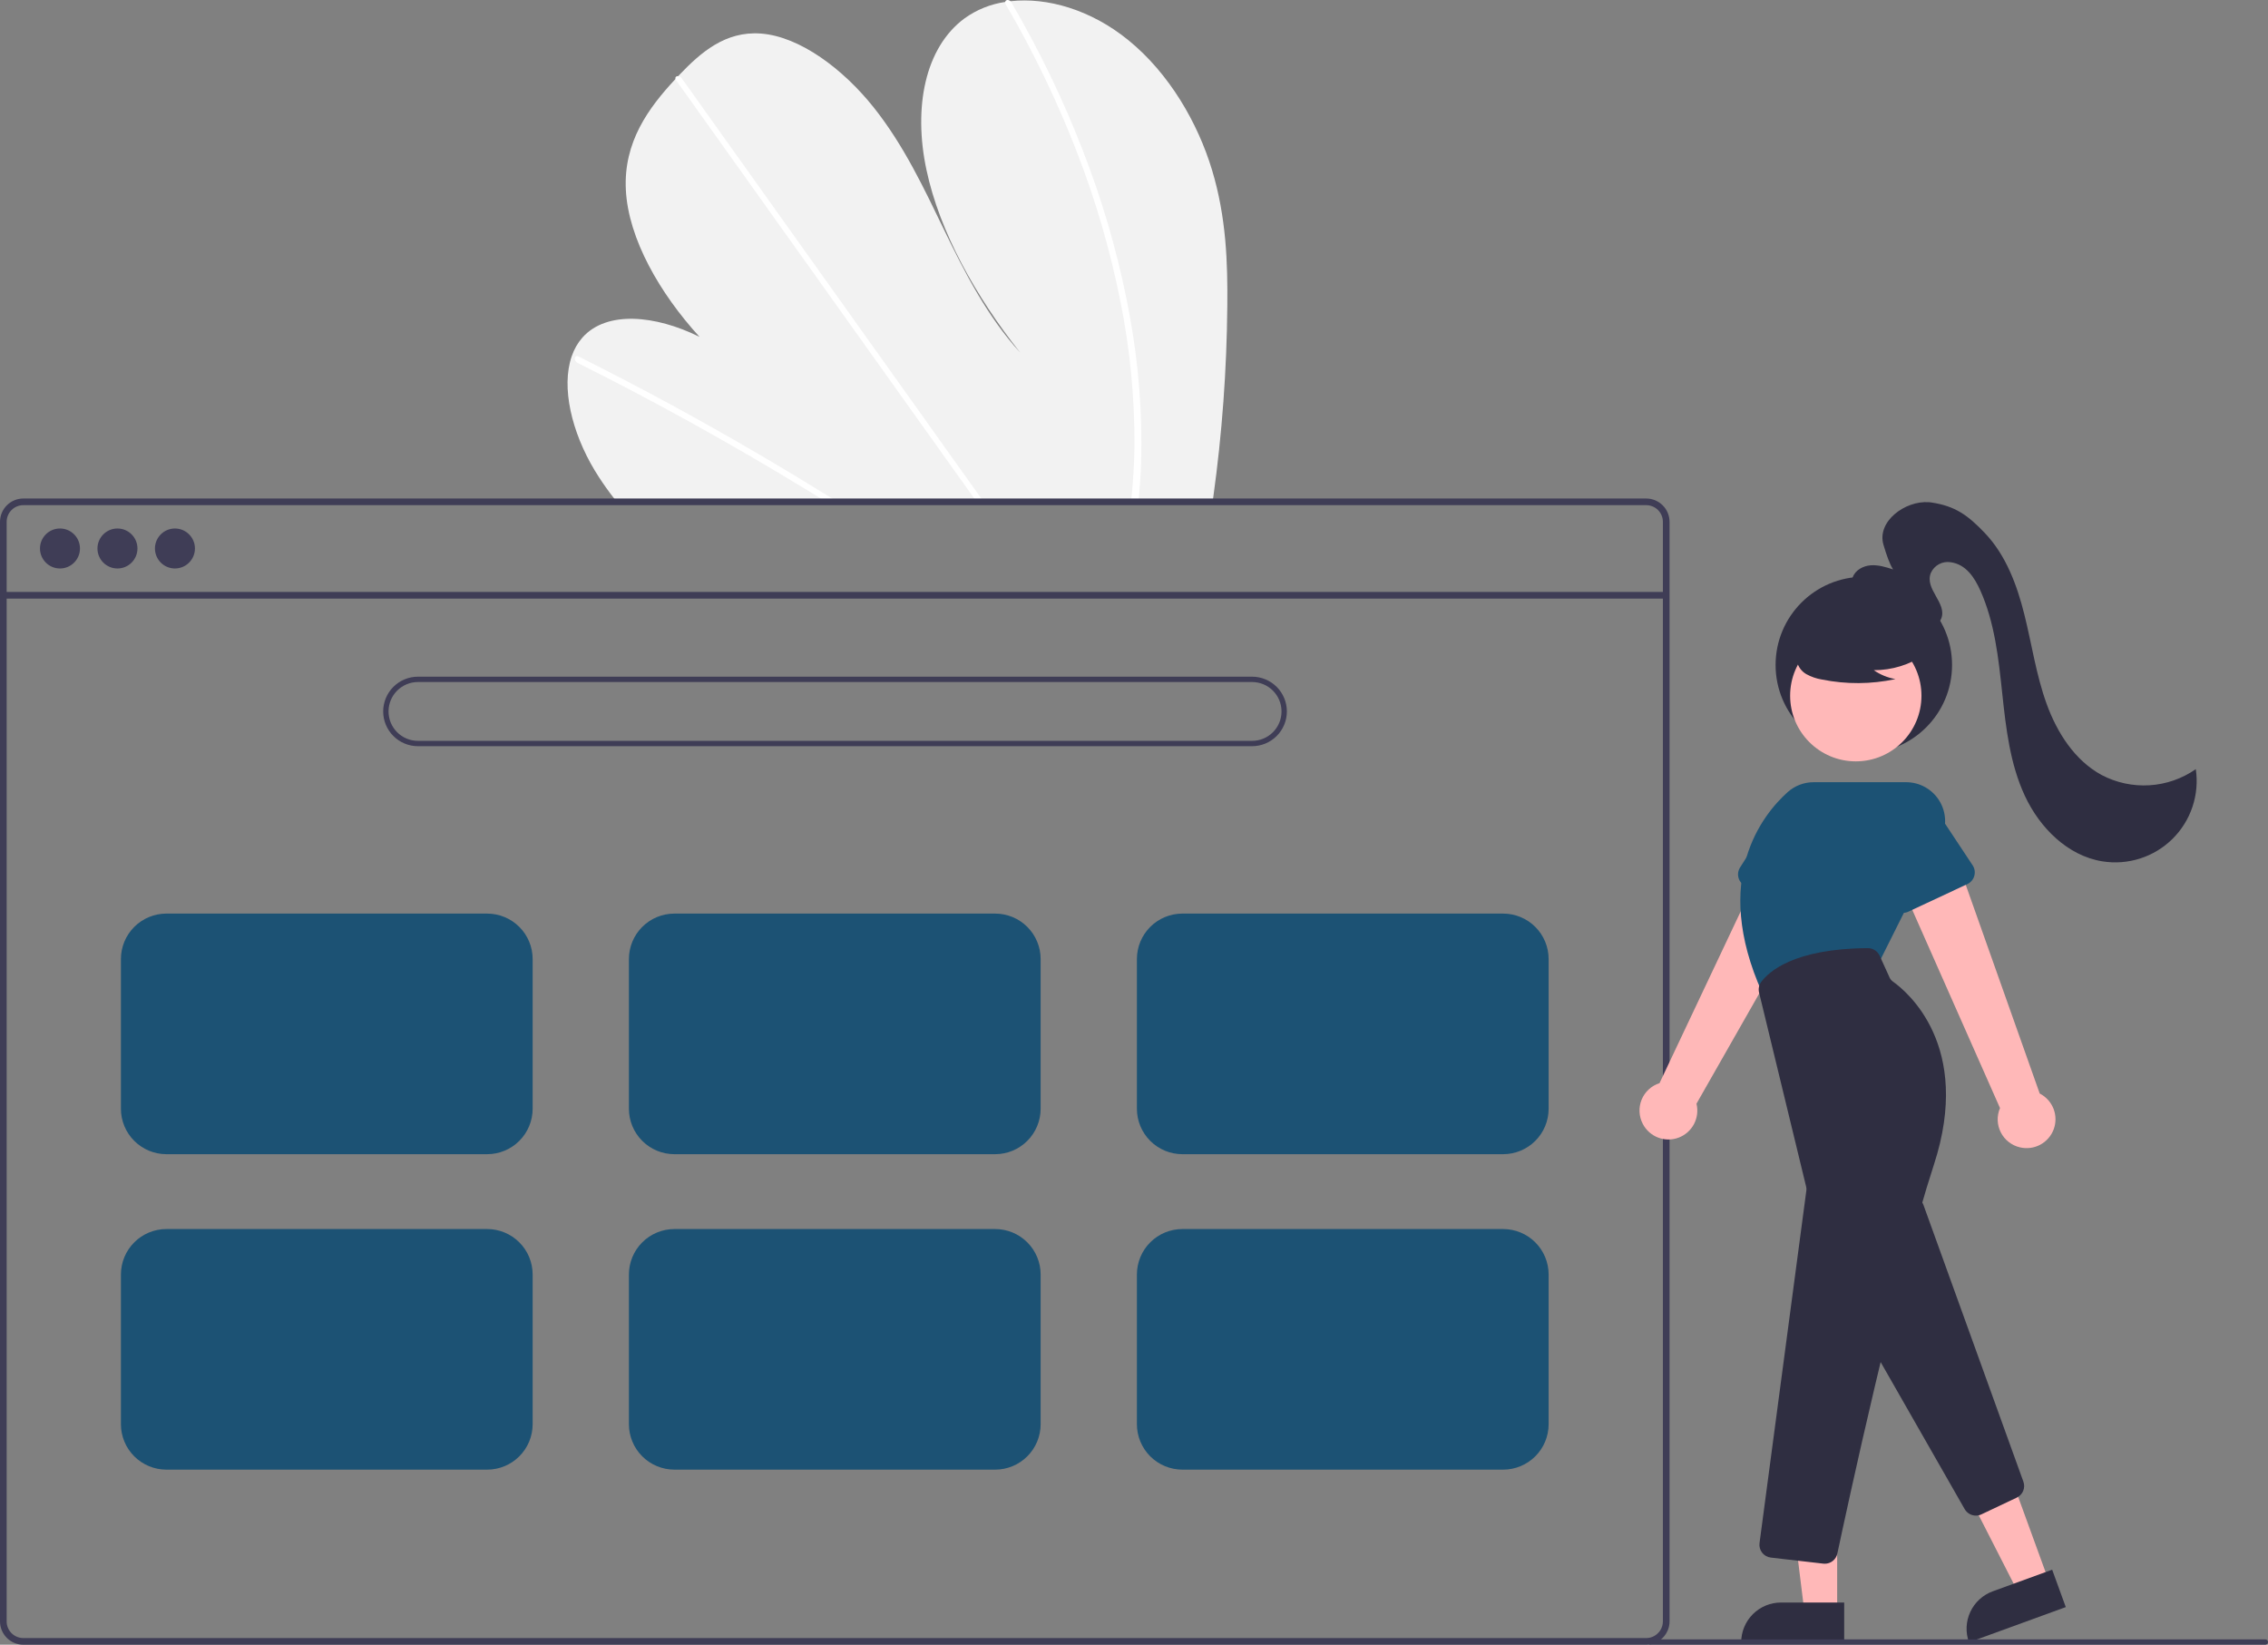 <svg width="331" height="240" viewBox="0 0 331 240" fill="none" xmlns="http://www.w3.org/2000/svg">
<rect x="0" y="0" width="331" height="240" fill="#808080" stroke="none"/>
<g clip-path="url(#clip0_441_1258)">
<path d="M179.117 44.695C179.036 53.996 178.354 63.281 177.077 72.494C177.033 72.817 176.984 73.141 176.939 73.465L89.817 72.978C89.561 72.657 89.309 72.331 89.065 72.002C88.252 70.913 87.49 69.793 86.79 68.635C83.426 63.053 81.886 56.518 83.429 52.009L83.457 51.939C83.79 50.952 84.315 50.04 85.001 49.256C88.52 45.297 95.634 45.957 102.089 49.153C96.299 42.816 91.688 34.821 91.338 27.684C90.995 20.723 94.636 15.75 98.585 11.523C98.714 11.384 98.844 11.248 98.973 11.112C99.036 11.042 99.103 10.976 99.166 10.906C102.247 7.686 105.839 4.511 111.038 4.895C116.741 5.317 123.063 10.092 127.496 15.656C131.928 21.216 134.874 27.533 137.86 33.698C140.85 39.858 144.084 46.177 148.882 51.443C142.384 43.226 137.145 33.877 135.21 24.785C133.274 15.692 134.977 6.96 140.769 2.678C142.527 1.418 144.561 0.597 146.702 0.284C146.951 0.243 147.205 0.209 147.463 0.179C152.824 -0.431 159.225 1.423 164.671 5.854C170.668 10.732 174.826 17.965 176.895 24.83C178.964 31.696 179.184 38.306 179.117 44.695Z" fill="#F2F2F2"/>
<path d="M122.117 73.158L120.451 73.149C119.922 72.818 119.391 72.492 118.857 72.169C118.526 71.96 118.192 71.759 117.857 71.555C112.331 68.181 106.771 64.944 101.176 61.845C95.586 58.744 89.968 55.786 84.321 52.97C84.172 52.905 84.049 52.789 83.976 52.644C83.903 52.498 83.883 52.331 83.92 52.172C83.926 52.151 83.935 52.132 83.948 52.114C84.026 51.966 84.203 51.904 84.459 52.031C85.152 52.378 85.848 52.725 86.541 53.08C92.203 55.944 97.84 58.95 103.453 62.1C109.062 65.248 114.639 68.535 120.184 71.962C120.301 72.032 120.418 72.107 120.534 72.178C121.063 72.505 121.588 72.832 122.117 73.158Z" fill="white"/>
<path d="M143.597 73.278L142.567 73.272C142.335 72.948 142.106 72.622 141.874 72.297C136.415 64.644 130.957 56.991 125.501 49.338C116.565 36.809 107.631 24.28 98.701 11.75C98.648 11.683 98.608 11.606 98.585 11.523C98.508 11.246 98.712 11.083 98.974 11.112C99.084 11.128 99.189 11.167 99.283 11.227C99.377 11.286 99.457 11.365 99.518 11.458C104.528 18.485 109.536 25.509 114.544 32.53C123.433 44.996 132.322 57.462 141.208 69.926C141.774 70.717 142.339 71.512 142.904 72.303C143.136 72.628 143.369 72.953 143.597 73.278Z" fill="white"/>
<path d="M166.547 67.297C166.495 69.033 166.38 70.741 166.23 72.433C166.201 72.757 166.172 73.081 166.142 73.404L165.062 73.398C165.095 73.075 165.128 72.751 165.157 72.427C165.385 69.983 165.547 67.51 165.569 64.971C165.598 57.93 164.912 50.905 163.521 44.003C162.043 36.572 159.92 29.283 157.177 22.22C154.298 14.77 150.827 7.563 146.797 0.667C146.721 0.555 146.687 0.419 146.702 0.284C146.746 -0.024 147.156 -0.115 147.463 0.179C147.524 0.237 147.576 0.303 147.618 0.375C148.116 1.232 148.606 2.092 149.086 2.954C152.968 9.888 156.29 17.12 159.021 24.582C161.623 31.669 163.602 38.968 164.936 46.399C166.185 53.292 166.725 60.294 166.547 67.297Z" fill="white"/>
<path d="M240.254 72.743H3.402C2.5 72.743 1.635 73.102 0.997 73.74C0.36 74.378 0.001 75.242 0 76.144V236.598C0.001 237.5 0.36 238.365 0.997 239.003C1.635 239.64 2.5 239.999 3.402 240H240.254C240.746 240 241.232 239.893 241.678 239.687C242.125 239.481 242.522 239.181 242.841 238.806C242.868 238.777 242.893 238.746 242.915 238.713C243.118 238.464 243.282 238.187 243.403 237.89C243.574 237.481 243.661 237.042 243.66 236.598V76.144C243.659 75.242 243.3 74.376 242.661 73.739C242.022 73.101 241.156 72.743 240.254 72.743V72.743ZM242.689 236.598C242.689 237.073 242.549 237.537 242.286 237.932C242.053 238.281 241.737 238.565 241.366 238.759C241.022 238.937 240.641 239.029 240.254 239.029H3.402C2.758 239.028 2.14 238.772 1.684 238.316C1.229 237.86 0.972 237.243 0.971 236.598V76.144C0.972 75.5 1.229 74.882 1.684 74.427C2.14 73.971 2.758 73.715 3.402 73.714H240.254C240.899 73.714 241.517 73.97 241.974 74.425C242.431 74.881 242.688 75.499 242.689 76.144V236.598Z" fill="#3F3D56"/>
<path d="M243.172 86.376H0.485V87.349H243.172V86.376Z" fill="#3F3D56"/>
<path d="M8.753 82.953C10.364 82.953 11.671 81.647 11.671 80.036C11.671 78.425 10.364 77.119 8.753 77.119C7.141 77.119 5.835 78.425 5.835 80.036C5.835 81.647 7.141 82.953 8.753 82.953Z" fill="#3F3D56"/>
<path d="M17.142 82.953C18.754 82.953 20.06 81.647 20.06 80.036C20.06 78.425 18.754 77.119 17.142 77.119C15.531 77.119 14.224 78.425 14.224 80.036C14.224 81.647 15.531 82.953 17.142 82.953Z" fill="#3F3D56"/>
<path d="M25.532 82.953C27.143 82.953 28.45 81.647 28.45 80.036C28.45 78.425 27.143 77.119 25.532 77.119C23.92 77.119 22.614 78.425 22.614 80.036C22.614 81.647 23.92 82.953 25.532 82.953Z" fill="#3F3D56"/>
<path d="M182.738 108.886H60.996C59.65 108.886 58.36 108.351 57.409 107.4C56.458 106.449 55.923 105.159 55.923 103.814C55.923 102.47 56.458 101.18 57.409 100.229C58.36 99.278 59.65 98.743 60.996 98.743H182.738C184.083 98.743 185.374 99.278 186.325 100.229C187.276 101.18 187.811 102.47 187.811 103.814C187.811 105.159 187.276 106.449 186.325 107.4C185.374 108.351 184.083 108.886 182.738 108.886V108.886ZM60.996 99.523C59.857 99.523 58.766 99.975 57.961 100.78C57.156 101.585 56.704 102.676 56.704 103.814C56.704 104.953 57.156 106.044 57.961 106.849C58.766 107.653 59.857 108.106 60.996 108.106H182.738C183.876 108.106 184.968 107.653 185.773 106.849C186.578 106.044 187.03 104.953 187.03 103.814C187.03 102.676 186.578 101.585 185.773 100.78C184.968 99.975 183.876 99.523 182.738 99.523H60.996Z" fill="#3F3D56"/>
<path d="M71.104 168.421H24.28C22.521 168.419 20.835 167.72 19.592 166.477C18.348 165.233 17.649 163.548 17.647 161.79V139.944C17.649 138.186 18.348 136.5 19.592 135.257C20.835 134.014 22.521 133.315 24.28 133.313H71.104C72.863 133.315 74.549 134.014 75.792 135.257C77.036 136.5 77.735 138.186 77.737 139.944V161.79C77.735 163.548 77.036 165.233 75.792 166.477C74.549 167.72 72.863 168.419 71.104 168.421V168.421Z" fill="#1C5274"/>
<path d="M145.242 168.421H98.418C96.659 168.419 94.973 167.72 93.73 166.477C92.486 165.233 91.787 163.548 91.785 161.79V139.944C91.787 138.186 92.486 136.5 93.73 135.257C94.973 134.014 96.659 133.315 98.418 133.313H145.242C147.001 133.315 148.687 134.014 149.93 135.257C151.174 136.5 151.873 138.186 151.875 139.944V161.79C151.873 163.548 151.174 165.233 149.93 166.477C148.687 167.72 147.001 168.419 145.242 168.421V168.421Z" fill="#1C5274"/>
<path d="M219.38 168.421H172.556C170.797 168.419 169.111 167.72 167.868 166.477C166.624 165.233 165.925 163.548 165.923 161.79V139.944C165.925 138.186 166.624 136.5 167.868 135.257C169.111 134.014 170.797 133.315 172.556 133.313H219.38C221.139 133.315 222.825 134.014 224.068 135.257C225.312 136.5 226.011 138.186 226.013 139.944V161.79C226.011 163.548 225.312 165.233 224.068 166.477C222.825 167.72 221.139 168.419 219.38 168.421V168.421Z" fill="#1C5274"/>
<path d="M71.104 214.453H24.28C22.521 214.451 20.835 213.751 19.592 212.508C18.348 211.265 17.649 209.579 17.647 207.821V185.976C17.649 184.217 18.348 182.532 19.592 181.288C20.835 180.045 22.521 179.346 24.28 179.344H71.104C72.863 179.346 74.549 180.045 75.792 181.288C77.036 182.532 77.735 184.217 77.737 185.976V207.821C77.735 209.579 77.036 211.265 75.792 212.508C74.549 213.751 72.863 214.451 71.104 214.453V214.453Z" fill="#1C5274"/>
<path d="M145.242 214.453H98.418C96.659 214.451 94.973 213.751 93.73 212.508C92.486 211.265 91.787 209.579 91.785 207.821V185.976C91.787 184.217 92.486 182.532 93.73 181.288C94.973 180.045 96.659 179.346 98.418 179.344H145.242C147.001 179.346 148.687 180.045 149.93 181.288C151.174 182.532 151.873 184.217 151.875 185.976V207.821C151.873 209.579 151.174 211.265 149.93 212.508C148.687 213.751 147.001 214.451 145.242 214.453V214.453Z" fill="#1C5274"/>
<path d="M219.38 214.453H172.556C170.797 214.451 169.111 213.751 167.868 212.508C166.624 211.265 165.925 209.579 165.923 207.821V185.976C165.925 184.217 166.624 182.532 167.868 181.288C169.111 180.045 170.797 179.346 172.556 179.344H219.38C221.139 179.346 222.825 180.045 224.068 181.288C225.312 182.532 226.011 184.217 226.013 185.976V207.821C226.011 209.579 225.312 211.265 224.068 212.508C222.825 213.751 221.139 214.451 219.38 214.453V214.453Z" fill="#1C5274"/>
<path d="M272.014 109.907C279.125 109.907 284.89 104.143 284.89 97.034C284.89 89.924 279.125 84.161 272.014 84.161C264.902 84.161 259.137 89.924 259.137 97.034C259.137 104.143 264.902 109.907 272.014 109.907Z" fill="#2F2E41"/>
<path d="M239.755 164.001C239.47 163.459 239.307 162.861 239.278 162.249C239.249 161.637 239.354 161.026 239.587 160.459C239.82 159.892 240.174 159.383 240.624 158.968C241.075 158.553 241.611 158.242 242.195 158.056L258.512 123.549L265.976 128.781L247.59 161.055C247.837 162.057 247.707 163.114 247.227 164.027C246.746 164.94 245.947 165.644 244.981 166.007C244.016 166.37 242.95 166.367 241.987 165.997C241.024 165.627 240.23 164.917 239.755 164.001V164.001Z" fill="#FFB8B8"/>
<path d="M253.737 128.13C253.659 127.872 253.638 127.599 253.675 127.332C253.713 127.064 253.807 126.808 253.952 126.58L259.026 118.629C259.589 117.368 260.631 116.382 261.921 115.887C263.211 115.392 264.645 115.429 265.908 115.989C267.171 116.549 268.16 117.587 268.659 118.876C269.158 120.164 269.125 121.598 268.568 122.862L266.013 131.972C265.94 132.232 265.812 132.473 265.637 132.679C265.462 132.885 265.245 133.051 265.001 133.166C264.756 133.28 264.49 133.341 264.22 133.343C263.95 133.346 263.682 133.29 263.436 133.18L254.77 129.306C254.523 129.196 254.303 129.034 254.125 128.831C253.947 128.628 253.814 128.389 253.737 128.13V128.13Z" fill="#1C5274"/>
<path d="M294.792 167.422C294.195 167.284 293.636 167.016 293.153 166.638C292.671 166.26 292.278 165.781 292.001 165.234C291.724 164.688 291.57 164.087 291.55 163.475C291.531 162.862 291.646 162.253 291.887 161.69L276.434 126.787L285.274 124.561L297.684 159.57C298.603 160.038 299.319 160.826 299.696 161.787C300.072 162.747 300.083 163.812 299.727 164.78C299.37 165.748 298.671 166.552 297.761 167.039C296.852 167.526 295.795 167.662 294.792 167.422V167.422Z" fill="#FFB8B8"/>
<path d="M299.004 230.686L294.509 232.323L286.057 215.768L292.691 213.353L299.004 230.686Z" fill="#FFB8B8"/>
<path d="M290.831 232.207L299.5 229.052L301.487 234.509L287.36 239.651C287.099 238.934 286.982 238.173 287.015 237.412C287.048 236.65 287.231 235.902 287.553 235.211C287.876 234.519 288.331 233.898 288.893 233.383C289.456 232.868 290.114 232.468 290.831 232.207Z" fill="#2F2E41"/>
<path d="M286.733 220.215L269.608 190.255C269.443 189.965 269.357 189.636 269.361 189.302C269.365 188.969 269.457 188.642 269.628 188.355L277.34 175.507C277.523 175.202 277.788 174.955 278.106 174.795C278.423 174.636 278.779 174.569 279.133 174.603C279.487 174.638 279.824 174.772 280.105 174.99C280.385 175.208 280.598 175.501 280.719 175.835L295.298 216.198C295.459 216.637 295.449 217.12 295.271 217.553C295.092 217.985 294.759 218.335 294.335 218.534L289.169 220.98C288.92 221.098 288.648 221.16 288.372 221.159C288.04 221.16 287.713 221.073 287.425 220.907C287.138 220.741 286.899 220.502 286.733 220.215V220.215Z" fill="#2F2E41"/>
<path d="M270.842 111.099C276.135 111.099 280.425 106.81 280.425 101.518C280.425 96.227 276.135 91.937 270.842 91.937C265.549 91.937 261.258 96.227 261.258 101.518C261.258 106.81 265.549 111.099 270.842 111.099Z" fill="#FFB8B8"/>
<path d="M257.21 144.917C249.663 128.186 257.271 118.835 260.893 115.592C261.936 114.656 263.288 114.139 264.69 114.14H278.19C279.16 114.14 280.113 114.388 280.96 114.86C281.807 115.332 282.519 116.012 283.029 116.837C283.538 117.661 283.829 118.602 283.872 119.571C283.916 120.539 283.711 121.502 283.278 122.369L274.252 140.415L257.283 145.08L257.21 144.917Z" fill="#1C5274"/>
<path d="M276.961 133.042C276.714 132.932 276.494 132.77 276.316 132.567C276.138 132.364 276.006 132.125 275.929 131.866L273.227 122.831C272.642 121.58 272.576 120.148 273.045 118.849C273.514 117.55 274.479 116.489 275.728 115.9C276.978 115.311 278.41 115.241 279.711 115.706C281.012 116.17 282.075 117.131 282.669 118.378L287.894 126.267C288.043 126.492 288.142 126.747 288.183 127.014C288.225 127.28 288.209 127.553 288.136 127.813C288.063 128.073 287.935 128.314 287.76 128.52C287.585 128.726 287.368 128.892 287.123 129.006L278.526 133.029C278.281 133.144 278.015 133.205 277.745 133.207C277.475 133.209 277.207 133.153 276.961 133.042V133.042Z" fill="#1C5274"/>
<path d="M268.124 235.21L263.341 235.21L261.065 216.763L268.125 216.763L268.124 235.21Z" fill="#FFB8B8"/>
<path d="M259.924 233.843H269.149V239.651H254.115C254.115 238.888 254.265 238.133 254.557 237.428C254.849 236.724 255.277 236.083 255.816 235.544C256.355 235.005 256.996 234.577 257.701 234.285C258.405 233.994 259.161 233.843 259.924 233.843V233.843Z" fill="#2F2E41"/>
<path d="M266.097 228.168L258.438 227.285C258.19 227.256 257.951 227.178 257.733 227.056C257.516 226.934 257.325 226.77 257.171 226.573C257.018 226.376 256.905 226.151 256.84 225.91C256.774 225.669 256.758 225.418 256.791 225.17L263.626 173.717C263.65 173.538 263.64 173.355 263.598 173.18L256.727 144.841C256.662 144.58 256.655 144.308 256.706 144.043C256.756 143.779 256.864 143.528 257.021 143.31C258.087 141.841 261.737 138.419 272.596 138.354H272.608C272.969 138.354 273.323 138.458 273.627 138.654C273.932 138.849 274.173 139.128 274.323 139.457L275.772 142.643C275.88 142.879 276.048 143.083 276.261 143.233C278.254 144.644 287.913 152.563 282.242 169.95C276.668 187.039 269.526 220.215 268.151 226.693C268.063 227.114 267.833 227.491 267.499 227.762C267.165 228.034 266.748 228.181 266.318 228.181C266.244 228.181 266.171 228.176 266.097 228.168V228.168Z" fill="#2F2E41"/>
<path d="M280.912 95.492C278.722 97.001 276.123 97.804 273.463 97.793C274.412 98.451 275.492 98.895 276.629 99.095C273.092 99.854 269.437 99.874 265.893 99.156C265.105 99.029 264.345 98.768 263.645 98.384C263.297 98.189 262.993 97.924 262.754 97.604C262.515 97.284 262.346 96.918 262.258 96.529C262.023 95.184 263.071 93.962 264.161 93.138C265.829 91.896 267.753 91.04 269.792 90.633C271.832 90.225 273.937 90.276 275.954 90.782C277.272 91.122 278.591 91.698 279.447 92.755C280.303 93.813 280.556 95.444 279.741 96.533L280.912 95.492Z" fill="#2F2E41"/>
<path d="M274.513 88.827C273.418 88.462 272.292 88.08 271.424 87.32C270.557 86.559 270.006 85.315 270.396 84.229C270.772 83.183 271.916 82.572 273.025 82.49C274.134 82.408 275.225 82.751 276.284 83.09C275.805 82.367 275.31 80.964 274.877 79.485C273.889 76.11 278.007 73.028 281.515 73.282C281.618 73.29 281.718 73.3 281.815 73.314C285.353 73.831 287.188 75.18 289.658 77.763C292.749 80.994 294.366 85.355 295.448 89.693C296.53 94.031 297.166 98.495 298.688 102.699C300.211 106.903 302.779 110.944 306.706 113.084C308.856 114.217 311.277 114.737 313.704 114.588C316.13 114.438 318.469 113.625 320.464 112.236C320.736 114.082 320.568 115.967 319.975 117.736C319.383 119.506 318.381 121.111 317.052 122.421C315.723 123.731 314.104 124.71 312.326 125.277C310.547 125.845 308.661 125.986 306.818 125.688C301.748 124.87 297.687 120.788 295.518 116.134C293.349 111.481 292.757 106.272 292.213 101.168C291.669 96.063 291.117 90.856 289.019 86.17C288.17 84.274 286.919 82.344 284.685 82.041C284.101 81.946 283.503 82.046 282.982 82.325C282.461 82.604 282.046 83.047 281.803 83.585C280.82 85.963 284.181 87.976 283.32 90.241C283.134 90.68 282.825 91.055 282.432 91.324C282.038 91.593 281.576 91.743 281.099 91.757C279.474 91.864 278.14 90.933 276.882 90.035C274.31 88.196 274.513 88.827 274.513 88.827Z" fill="#2F2E41"/>
<path d="M330.61 240H240.864C240.76 240 240.661 239.959 240.588 239.886C240.515 239.813 240.474 239.713 240.474 239.61C240.474 239.506 240.515 239.407 240.588 239.334C240.661 239.261 240.76 239.22 240.864 239.22H330.61C330.713 239.22 330.813 239.261 330.886 239.334C330.959 239.407 331 239.506 331 239.61C331 239.713 330.959 239.813 330.886 239.886C330.813 239.959 330.713 240 330.61 240Z" fill="#3F3D56"/>
</g>
<defs>
<clipPath id="clip0_441_1258">
<rect width="331" height="240" fill="white"/>
</clipPath>
</defs>
</svg>
